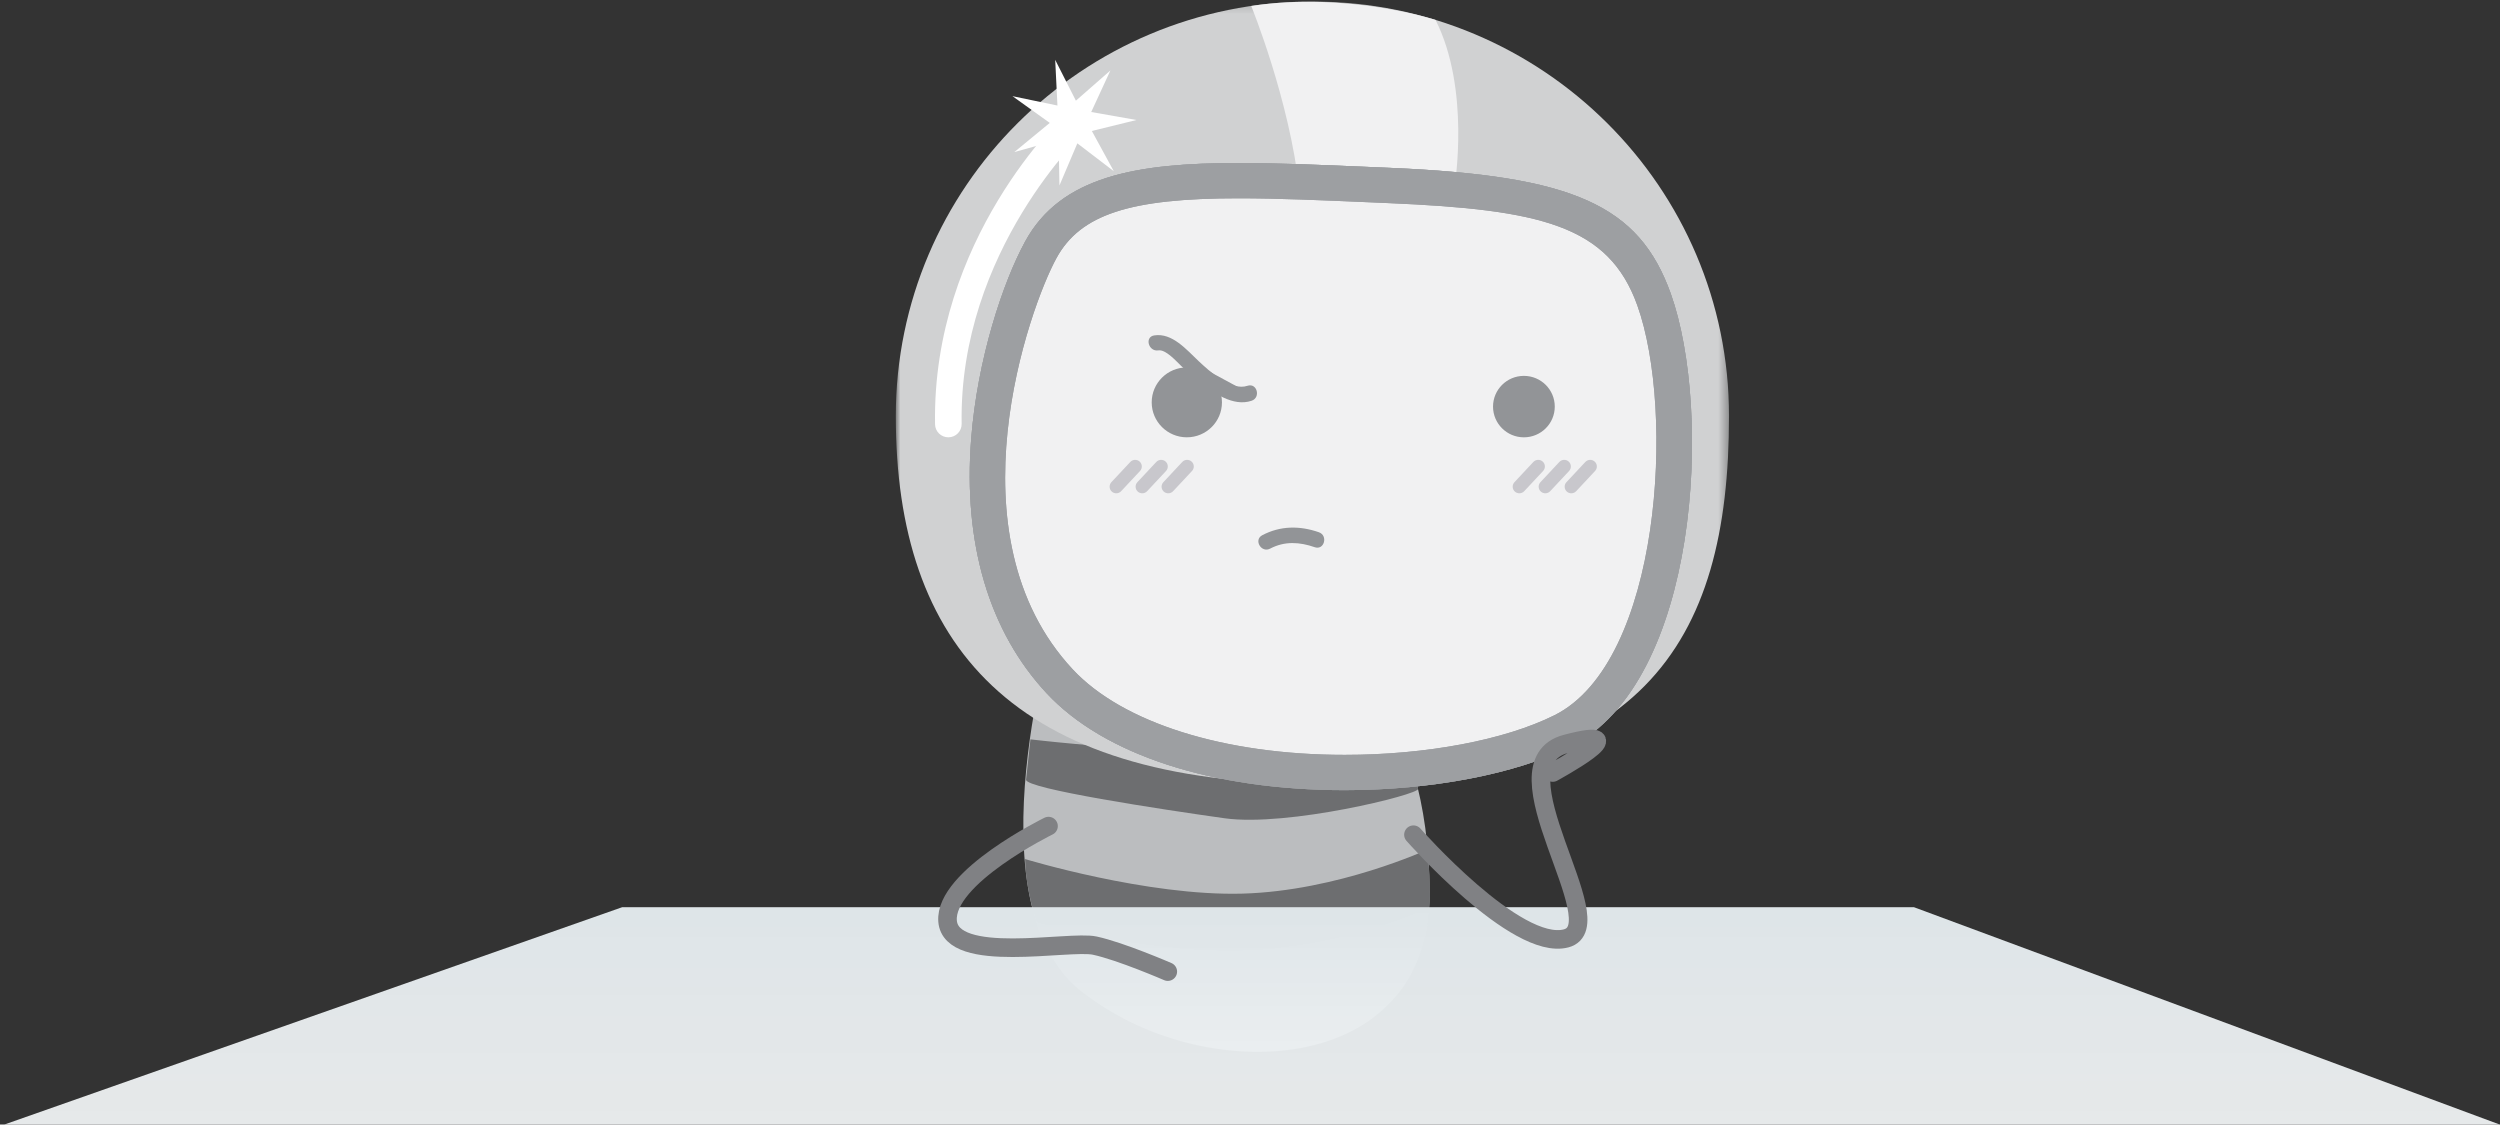 <?xml version="1.0" encoding="UTF-8"?>
<svg width="269px" height="121px" viewBox="0 0 269 121" version="1.1" xmlns="http://www.w3.org/2000/svg" xmlns:xlink="http://www.w3.org/1999/xlink">
    <rect x="0" y="0" width="269" height="121" fill="#333333" stroke="none"/>
    <!-- Generator: sketchtool 41.2 (35397) - http://www.bohemiancoding.com/sketch -->
    <title>70AA6051-6BE7-4E1E-87C8-08AD44DB8C6B</title>
    <desc>Created with sketchtool.</desc>
    <defs>
        <polyline id="path-1" points="0 0.162 89.655 0.162 89.655 140 0 140"></polyline>
        <linearGradient x1="55.098%" y1="100%" x2="55.098%" y2="0%" id="linearGradient-3">
            <stop stop-color="#F4F7F8" stop-opacity="0.927" offset="0%"></stop>
            <stop stop-color="#DEE5E8" offset="100%"></stop>
        </linearGradient>
    </defs>
    <g id="Page-1" stroke="none" stroke-width="1" fill="none" fill-rule="evenodd">
        <g id="P3_search_blank" transform="translate(-53, -334)">
            <g id="pic_default_search" transform="translate(53, 334)">
                <g id="Group-48-Copy" transform="translate(109.212, 65.505)">
                    <path d="M4.411,0.982 C4.411,0.982 -5.02,31.368 7.018,41.058 C20.079,51.573 44.661,50.577 44.614,30.605 C44.567,9.897 33.87,5.408 37.784,1.963 L4.411,0.982 Z" id="Fill-39" fill="#BBBDBF"></path>
                    <path d="M1.664,14.05 C1.664,14.05 31.624,17.668 41.331,13.185 C41.331,13.185 43.078,17.531 43.368,19.387 C43.46,19.982 29.338,23.493 22.548,22.54 C15.759,21.586 1.127,19.359 1.193,18.391 L1.664,14.05 Z" id="Fill-41" fill="#6D6E70"></path>
                    <path d="M1.086,26.928 C1.086,26.928 14.226,30.936 24.482,30.649 C34.741,30.363 44.408,25.897 44.408,25.897 C44.552,28.028 44.778,30.521 44.567,32.151 C44.567,32.151 35.891,36.469 24.482,36.755 C13.074,37.041 2.357,33.762 2.357,33.762 C2.357,33.762 1.178,30.554 1.086,26.928" id="Fill-43" fill="#6D6E70"></path>
                </g>
                <g id="Group-48" transform="translate(96.388, 0)">
                    <g id="Group-47">
                        <mask id="mask-2" fill="white">
                            <use xlink:href="#path-1"></use>
                        </mask>
                        <g id="Clip-46"></g>
                        <path d="M89.655,44.771 C89.655,69.408 80.237,84.34 45.335,84.34 C12.551,84.34 2.36846188e-05,69.408 2.36846188e-05,44.771 C2.36846188e-05,20.134 20.07,0.162 44.827,0.162 C69.585,0.162 89.655,20.134 89.655,44.771" id="Fill-45" fill="#D0D1D2" mask="url(#mask-2)"></path>
                    </g>
                </g>
                <g id="Group-110" transform="translate(0.179, 0)">
                    <polygon id="Fill-52" fill="#FFFFFF" points="113.36 6.438 115.587 10.833 119.301 7.579 117.236 12.052 122.107 12.912 117.303 14.093 119.666 18.422 115.743 15.423 113.817 19.958 113.727 15.034 108.963 16.363 112.775 13.225 108.76 10.346 113.602 11.355"></polygon>
                    <path d="M134.452,0.641 C134.452,0.641 138.58,10.729 139.643,20.488 C139.643,20.488 146.215,18.252 156.347,19.958 C156.347,19.958 158.053,9.58 154.284,2.143 C154.284,2.143 144.751,-0.94 134.452,0.641" id="Fill-54" fill="#F1F1F2"></path>
                    <path d="M101.863,47.055 C101.084,47.055 100.446,46.434 100.432,45.655 C100.089,25.71 114.094,12.538 114.69,11.987 C115.268,11.452 116.171,11.485 116.71,12.06 C117.249,12.636 117.216,13.537 116.638,14.073 C116.502,14.199 102.973,26.964 103.294,45.607 C103.308,46.393 102.678,47.042 101.888,47.055 L101.863,47.055 Z" id="Fill-56" fill="#FFFFFF"></path>
                    <path d="M111.822,26.861 C116.534,18.263 128.874,19.084 149.294,19.958 C169.715,20.832 174.921,24.218 177.792,32.22 C182.28,44.725 180.485,72.413 167.919,78.666 C155.006,85.091 125.285,85.589 113.841,73.307 C100.248,58.72 107.782,34.23 111.822,26.861" id="Fill-58" fill="#FFE0BC"></path>
                    <path d="M133.092,21.337 C121.378,21.337 116.067,23.08 113.497,27.77 C110.595,33.064 101.785,57.576 115.24,72.015 C120.612,77.781 131.556,81.222 144.515,81.222 C153.28,81.222 161.71,79.633 167.065,76.967 C178.562,71.247 180.078,44.232 175.995,32.858 C172.903,24.239 165.566,22.555 149.212,21.855 L147.302,21.772 C141.903,21.539 137.241,21.337 133.092,21.337 M144.515,85.02 C130.304,85.02 118.614,81.222 112.442,74.598 C106.251,67.954 103.441,58.491 104.317,47.231 C104.983,38.664 107.725,30.37 110.147,25.951 C113.973,18.97 122.087,17.54 133.092,17.54 C137.323,17.54 142.024,17.743 147.468,17.978 L149.377,18.061 C169.116,18.906 176.175,22.066 179.59,31.581 C184.114,44.187 182.656,73.457 168.772,80.364 C162.913,83.28 153.845,85.02 144.515,85.02" id="Fill-60" fill="#9D9FA2"></path>
                    <path d="M111.822,26.861 C116.534,18.263 128.874,19.084 149.294,19.958 C169.715,20.832 174.921,24.218 177.792,32.22 C182.28,44.725 180.485,72.413 167.919,78.666 C155.006,85.091 125.285,85.589 113.841,73.307 C100.248,58.72 107.782,34.23 111.822,26.861" id="Fill-62" fill="#F1F1F2"></path>
                    <path d="M133.092,21.337 C121.378,21.337 116.067,23.08 113.497,27.77 C110.595,33.064 101.785,57.576 115.24,72.015 C120.612,77.781 131.556,81.222 144.515,81.222 C153.28,81.222 161.71,79.633 167.065,76.967 C178.562,71.247 180.078,44.232 175.995,32.858 C172.903,24.239 165.566,22.555 149.212,21.855 L147.302,21.772 C141.903,21.539 137.241,21.337 133.092,21.337 M144.515,85.02 C130.304,85.02 118.614,81.222 112.442,74.598 C106.251,67.954 103.441,58.491 104.317,47.231 C104.983,38.664 107.725,30.37 110.147,25.951 C113.973,18.97 122.087,17.54 133.092,17.54 C137.323,17.54 142.024,17.743 147.468,17.978 L149.377,18.061 C169.116,18.906 176.175,22.066 179.59,31.581 C184.114,44.187 182.656,73.457 168.772,80.364 C162.913,83.28 153.845,85.02 144.515,85.02" id="Fill-64" fill="#9D9FA2"></path>
                    <path d="M133.092,21.337 C121.378,21.337 116.067,23.08 113.497,27.77 C110.595,33.064 101.785,57.576 115.24,72.015 C120.612,77.781 131.556,81.222 144.515,81.222 C153.28,81.222 161.71,79.633 167.065,76.967 C178.562,71.247 180.078,44.232 175.995,32.858 C172.903,24.239 165.566,22.555 149.212,21.855 L147.302,21.772 C141.903,21.539 137.241,21.337 133.092,21.337 M144.515,85.02 C130.304,85.02 118.614,81.222 112.442,74.598 C106.251,67.954 103.441,58.491 104.317,47.231 C104.983,38.664 107.725,30.37 110.147,25.951 C113.973,18.97 122.087,17.54 133.092,17.54 C137.323,17.54 142.024,17.743 147.468,17.978 L149.377,18.061 C169.116,18.906 176.175,22.066 179.59,31.581 C184.114,44.187 182.656,73.457 168.772,80.364 C162.913,83.28 153.845,85.02 144.515,85.02" id="Fill-66" fill="#9D9FA2"></path>
                    <path d="M160.471,43.75 C160.471,41.925 161.958,40.444 163.793,40.444 C165.627,40.444 167.114,41.925 167.114,43.75 C167.114,45.576 165.627,47.056 163.793,47.056 C161.958,47.056 160.471,45.576 160.471,43.75" id="Fill-68" fill="#929497"></path>
                    <path d="M119.931,53.079 C119.756,53.079 119.581,53.016 119.444,52.889 C119.154,52.621 119.138,52.171 119.407,51.882 L121.441,49.706 C121.711,49.42 122.164,49.403 122.452,49.671 C122.742,49.938 122.758,50.389 122.488,50.677 L120.455,52.853 C120.314,53.003 120.123,53.079 119.931,53.079" id="Fill-70" fill="#C8C7CC"></path>
                    <path d="M122.727,53.079 C122.552,53.079 122.377,53.016 122.24,52.889 C121.949,52.621 121.934,52.171 122.203,51.882 L124.237,49.706 C124.506,49.42 124.961,49.403 125.248,49.671 C125.538,49.938 125.553,50.389 125.285,50.677 L123.251,52.853 C123.11,53.003 122.919,53.079 122.727,53.079" id="Fill-72" fill="#C8C7CC"></path>
                    <path d="M125.523,53.079 C125.348,53.079 125.173,53.016 125.035,52.889 C124.746,52.621 124.73,52.171 124.999,51.882 L127.033,49.706 C127.302,49.42 127.757,49.403 128.044,49.671 C128.334,49.938 128.35,50.389 128.081,50.677 L126.047,52.853 C125.906,53.003 125.715,53.079 125.523,53.079" id="Fill-74" fill="#C8C7CC"></path>
                    <path d="M163.301,53.079 C163.126,53.079 162.951,53.016 162.813,52.889 C162.524,52.621 162.508,52.171 162.778,51.882 L164.81,49.706 C165.08,49.42 165.535,49.403 165.823,49.671 C166.112,49.938 166.128,50.389 165.86,50.677 L163.826,52.853 C163.685,53.003 163.493,53.079 163.301,53.079" id="Fill-76" fill="#C8C7CC"></path>
                    <path d="M166.098,53.079 C165.921,53.079 165.748,53.016 165.61,52.889 C165.32,52.621 165.303,52.171 165.573,51.882 L167.607,49.706 C167.876,49.42 168.331,49.403 168.618,49.671 C168.908,49.938 168.924,50.389 168.655,50.677 L166.621,52.853 C166.48,53.003 166.289,53.079 166.098,53.079" id="Fill-78" fill="#C8C7CC"></path>
                    <path d="M168.893,53.079 C168.718,53.079 168.543,53.016 168.406,52.889 C168.116,52.621 168.1,52.171 168.37,51.882 L170.404,49.706 C170.672,49.42 171.127,49.403 171.414,49.671 C171.704,49.938 171.72,50.389 171.451,50.677 L169.417,52.853 C169.277,53.003 169.085,53.079 168.893,53.079" id="Fill-80" fill="#C8C7CC"></path>
                    <path d="M123.744,43.294 C123.744,41.217 125.436,39.534 127.523,39.534 C129.612,39.534 131.303,41.217 131.303,43.294 C131.303,45.371 129.612,47.055 127.523,47.055 C125.436,47.055 123.744,45.371 123.744,43.294" id="Fill-82" fill="#929497"></path>
                    <path d="M136.063,58.311 C137.721,57.368 139.616,57.368 141.51,58.075" id="Fill-84" fill="#929497"></path>
                    <path d="M136.486,59.032 C138.05,58.209 139.657,58.312 141.287,58.88 C142.309,59.236 142.748,57.623 141.734,57.27 C139.67,56.551 137.592,56.562 135.639,57.589 C134.684,58.092 135.531,59.534 136.486,59.032" id="Fill-86" fill="#929497"></path>
                    <path d="M124.235,36.895 C125.597,36.544 127.867,39.254 128.775,39.957 C129.884,40.86 132.608,43.019 134.272,42.316" id="Fill-88" fill="#929497"></path>
                    <path d="M124.459,37.701 C125.267,37.573 126.427,38.915 126.936,39.395 C127.574,39.995 128.198,40.576 128.892,41.111 C130.381,42.258 132.504,43.798 134.495,43.121 C135.512,42.776 135.075,41.162 134.049,41.511 C132.303,42.105 129.965,39.953 128.783,38.845 C127.511,37.651 125.957,35.782 124.012,36.09 C122.949,36.259 123.4,37.868 124.459,37.701" id="Fill-90" fill="#929497"></path>
                    <polygon id="Rectangle-255-Copy" fill="url(#linearGradient-3)" points="66.767 97.615 205.762 97.615 268.789 121 0.287 121"></polygon>
                    <path d="M112.642,88.888 C112.642,88.888 101.414,94.389 101.78,99.108 C102.146,103.828 114.837,101.153 117.611,101.747 C120.386,102.34 125.476,104.546 125.476,104.546" id="Stroke-92" stroke="#808184" stroke-width="2" stroke-linecap="round"></path>
                    <path id="Fill-98" fill="#A6A8AB"></path>
                    <path id="Fill-100" fill="#A6A8AB"></path>
                    <path id="Fill-104" fill="#A6A8AB"></path>
                    <path d="M151.908,89.815 C151.908,89.815 162.969,102.385 168.334,100.97 C173.698,99.556 160.127,82.202 168.334,80.037 C176.54,77.873 166.896,83.122 166.896,83.122" id="Stroke-37" stroke="#808184" stroke-width="2" stroke-linecap="round"></path>
                </g>
            </g>
        </g>
    </g>
</svg>